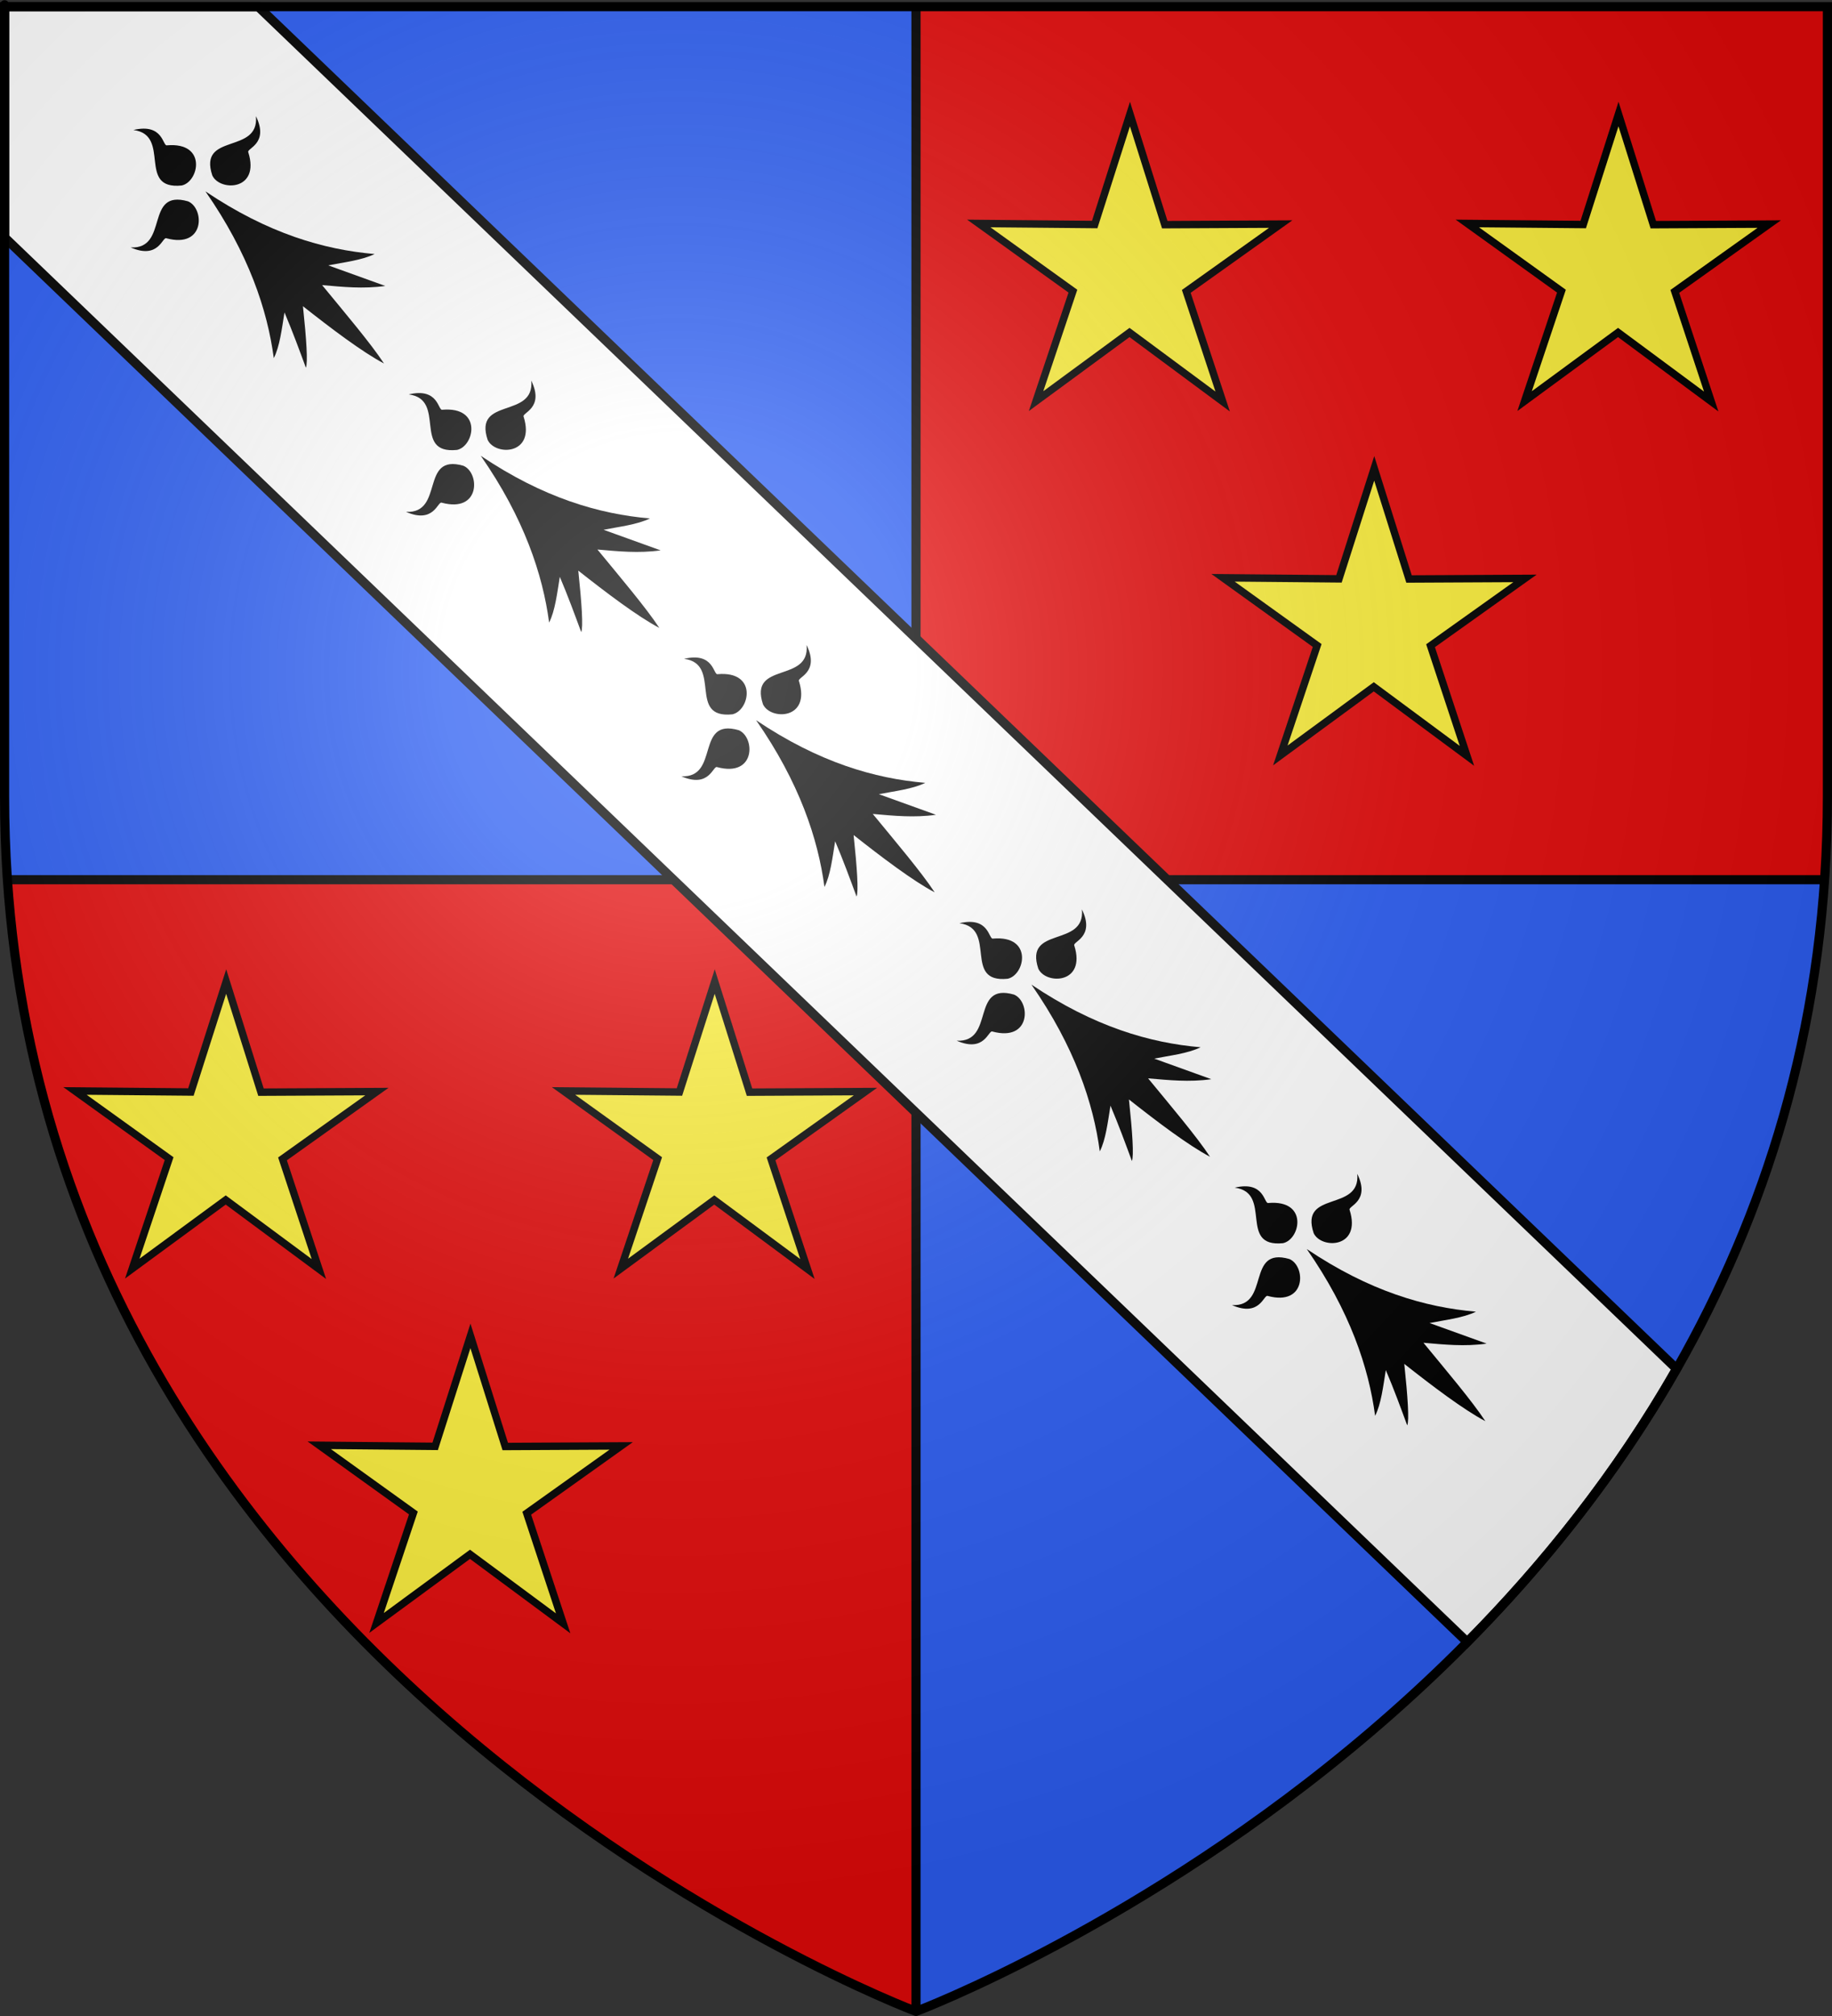 <?xml version="1.0" encoding="UTF-8" standalone="no"?>
<svg
   xmlns:dc="http://purl.org/dc/elements/1.1/"
   xmlns:cc="http://creativecommons.org/ns#"
   xmlns:rdf="http://www.w3.org/1999/02/22-rdf-syntax-ns#"
   xmlns:svg="http://www.w3.org/2000/svg"
   xmlns="http://www.w3.org/2000/svg"
   xmlns:xlink="http://www.w3.org/1999/xlink"
   xmlns:sodipodi="http://sodipodi.sourceforge.net/DTD/sodipodi-0.dtd"
   xmlns:inkscape="http://www.inkscape.org/namespaces/inkscape"
   height="660"
   width="600"
   version="1.0"
   id="svg2"
   sodipodi:version="0.32"
   inkscape:version="0.46"
   sodipodi:docname="Blason_ville_fr_Maclas_(Loire).svg"
   sodipodi:docbase="D:\Mes documents\Renaud-Notre Lapin"
   inkscape:export-filename="/Users/olivier/Desktop/Blason Rouge/Blason_Vide_3D.png"
   inkscape:export-xdpi="144"
   inkscape:export-ydpi="144"
   inkscape:output_extension="org.inkscape.output.svg.inkscape">
  <rect width="100%" height="100%" fill="#333333" stroke="none"/>
  <sodipodi:namedview
     inkscape:window-height="975"
     inkscape:window-width="1280"
     inkscape:pageshadow="2"
     inkscape:pageopacity="0.0"
     guidetolerance="10.0"
     gridtolerance="10.0"
     objecttolerance="10.0"
     borderopacity="1.0"
     bordercolor="#666666"
     pagecolor="#ffffff"
     id="base"
     showgrid="false"
     height="660px"
     inkscape:zoom="1.1590904"
     inkscape:cx="300.00013"
     inkscape:cy="330.00014"
     inkscape:window-x="-4"
     inkscape:window-y="-4"
     inkscape:current-layer="layer3"
     inkscape:object-paths="false"
     inkscape:object-nodes="true"
     showguides="true"
     inkscape:guide-bbox="true" />
  <desc
     id="desc4">Flag of Canton of Valais (Wallis)</desc>
  <defs
     id="defs6">
    <linearGradient
       id="linearGradient2893">
      <stop
         style="stop-color:white;stop-opacity:0.314;"
         offset="0"
         id="stop2895" />
      <stop
         id="stop2897"
         offset="0.19"
         style="stop-color:white;stop-opacity:0.251;" />
      <stop
         style="stop-color:#6b6b6b;stop-opacity:0.125;"
         offset="0.6"
         id="stop2901" />
      <stop
         style="stop-color:black;stop-opacity:0.125;"
         offset="1"
         id="stop2899" />
    </linearGradient>
    <radialGradient
       inkscape:collect="always"
       xlink:href="#linearGradient2893"
       id="radialGradient3163"
       gradientUnits="userSpaceOnUse"
       gradientTransform="matrix(1.353,0,0,1.349,-77.629,-85.747)"
       cx="221.445"
       cy="226.331"
       fx="221.445"
       fy="226.331"
       r="300" />
  </defs>
  <g
     inkscape:groupmode="layer"
     id="layer3"
     inkscape:label="Fond écu"
     style="display:inline">
    <path
       style="fill:#e20909;fill-opacity:1;fill-rule:evenodd;stroke:none;stroke-width:1px;stroke-linecap:butt;stroke-linejoin:miter;stroke-opacity:1"
       d="M 300 2.188 L 300 288 L 597.562 288 C 598.173 279.084 598.5 269.998 598.5 260.719 C 598.5 -24.733 598.5 2.188 598.5 2.188 L 300 2.188 z "
       id="path2855" />
    <path
       style="opacity:1;fill:#e20909;fill-opacity:1;stroke:none;stroke-width:2.5;stroke-miterlimit:4;stroke-dasharray:none;stroke-opacity:1"
       d="M 2.438 288 C 20.604 553.343 300 658.5 300 658.5 L 300 288 L 2.438 288 z "
       id="rect13347" />
    <path
       id="path13355"
       d="M 597.562,288 C 579.396,553.343 300,658.5 300,658.5 L 300,288 L 597.562,288 z"
       style="opacity:1;fill:#2b5df2;fill-opacity:1;stroke:none;stroke-width:2.5;stroke-miterlimit:4;stroke-dasharray:none;stroke-opacity:1" />
    <path
       id="path13364"
       d="M 300,2.188 L 300,288 L 2.438,288 C 1.827,279.084 1.5,269.998 1.5,260.719 C 1.5,-24.733 1.5,2.188 1.5,2.188 L 300,2.188 z"
       style="fill:#2b5df2;fill-opacity:1;fill-rule:evenodd;stroke:none;stroke-width:1px;stroke-linecap:butt;stroke-linejoin:miter;stroke-opacity:1" />
    <rect
       style="opacity:1;fill:#000000;fill-opacity:1;stroke:none;stroke-width:2.5;stroke-miterlimit:4;stroke-dasharray:none;stroke-opacity:1"
       id="rect13643"
       width="3"
       height="657"
       x="298.5"
       y="1.5" />
    <rect
       y="2.438"
       x="-289.5"
       height="595.126"
       width="3"
       id="rect13645"
       style="opacity:1;fill:#000000;fill-opacity:1;stroke:none;stroke-width:2.5;stroke-miterlimit:4;stroke-dasharray:none;stroke-opacity:1"
       transform="matrix(0,-1,1,0,0,0)" />
    <path
       style="fill:#ffffff;fill-opacity:1;stroke:#000000;stroke-width:3;stroke-linejoin:miter;stroke-miterlimit:4;stroke-opacity:1.0"
       d="M 1.5 2.188 C 1.5 2.188 1.5 73.853 1.5 77.719 L 480.531 537.562 C 505.638 512.177 529.478 482.477 549.094 448.125 L 84.562 2.188 L 1.5 2.188 z "
       id="rect5777" />
  </g>
  <g
     inkscape:groupmode="layer"
     id="layer4"
     inkscape:label="Meubles">
    <g
       style="display:inline"
       id="g9718">
      <g
         transform="matrix(0.346,-0.361,0.361,0.346,23.375,63.017)"
         id="g9542">
        <g
           id="g9544"
           inkscape:label="Fond écu"
           style="display:inline"
           transform="translate(-684.394,-94.79)">
          <g
             transform="translate(1400,-5.6023842e-4)"
             id="g12820" />
          <g
             transform="translate(579.77,-597.725)"
             id="g3645">
            <g
               transform="translate(109.318,303.367)"
               id="g7133" />
          </g>
          <g
             transform="translate(-131.326,9.233)"
             id="g6129"
             style="display:inline" />
          <g
             id="g20265"
             inkscape:label="Meubles"
             style="display:inline"
             transform="translate(700,-2.8023842e-4)" />
        </g>
        <g
           id="g9551"
           inkscape:label="Meubles"
           style="display:inline"
           transform="translate(-684.394,-94.79)">
          <g
             transform="translate(3633.79,816.71)"
             id="g50302" />
          <g
             transform="translate(2813.56,218.986)"
             id="g50306">
            <g
               transform="translate(109.318,303.367)"
               id="g50308" />
          </g>
          <g
             transform="translate(2102.465,825.944)"
             id="g50310"
             style="display:inline" />
          <g
             id="g50312"
             inkscape:label="Meubles"
             style="display:inline"
             transform="translate(2933.79,816.711)" />
          <g
             transform="translate(2233.79,816.711)"
             style="display:inline"
             inkscape:label="Meubles"
             id="g4387" />
          <g
             transform="matrix(0.694,0,0,0.694,483.951,63.552)"
             style="fill:#000000;stroke:none;stroke-opacity:1;display:inline"
             id="use18536"
             inkscape:tile-x0="55.51442"
             inkscape:tile-y0="35.930804">
            <g
               style="fill:#000000;fill-opacity:1;stroke:none;stroke-opacity:1"
               id="g4543">
              <path
                 d="M 377.128,135.622 C 363.027,205.733 336.74,255.374 308.184,291.061 C 320.054,287.499 333.399,277.371 346.301,268.511 C 338.411,286.896 330.52,302.956 322.63,319.179 C 327.341,317.431 342.291,301.057 362.595,277.033 C 365.778,310.06 370.082,347.255 376.512,369.649 C 381.631,347.291 385.418,310.285 389.481,276.307 C 401.722,291.501 413.611,306.872 430.173,319.905 L 406.92,267.587 C 418.927,275.985 432.195,287.102 444.927,291.788 C 414.738,254.32 389.317,205.741 377.128,135.622 z"
                 style="fill:#000000;fill-opacity:1;fill-rule:evenodd;stroke:none;stroke-width:3;stroke-linecap:round;stroke-linejoin:round;stroke-miterlimit:4;stroke-dasharray:none;stroke-opacity:1"
                 id="path4545" />
              <path
                 d="M 319.723,139.698 C 318.427,135.62 300.185,148.673 290.128,121.31 C 314.12,148.894 338.908,92.269 358.962,130.251 C 365.151,145.922 338.04,173.112 319.723,139.698 z"
                 style="fill:#000000;fill-opacity:1;fill-rule:evenodd;stroke:none;stroke-width:3;stroke-linecap:round;stroke-linejoin:round;stroke-miterlimit:4;stroke-dasharray:none;stroke-opacity:1"
                 id="path4547" />
              <path
                 d="M 431.716,139.348 C 433.012,135.27 451.253,148.323 461.311,120.961 C 437.319,148.545 412.53,91.919 392.477,129.902 C 386.288,145.572 413.399,172.762 431.716,139.348 z"
                 style="fill:#000000;fill-opacity:1;fill-rule:evenodd;stroke:none;stroke-width:3;stroke-linecap:round;stroke-linejoin:round;stroke-miterlimit:4;stroke-dasharray:none;stroke-opacity:1;display:inline"
                 id="path4549" />
              <path
                 d="M 383.382,79.375 C 379.685,77.221 396.403,62.265 371.894,46.481 C 393.58,75.912 332.91,87.752 365.604,115.608 C 379.547,125.066 411.996,104.539 383.382,79.375 z"
                 style="fill:#000000;fill-opacity:1;fill-rule:evenodd;stroke:none;stroke-width:3;stroke-linecap:round;stroke-linejoin:round;stroke-miterlimit:4;stroke-dasharray:none;stroke-opacity:1;display:inline"
                 id="path4551" />
            </g>
          </g>
        </g>
        <g
           id="g9565"
           inkscape:label="Reflet final"
           transform="translate(-684.394,-94.79)" />
        <g
           id="g9567"
           inkscape:label="Contour final"
           transform="translate(-684.394,-94.79)" />
      </g>
      <use
         height="660"
         width="600"
         transform="translate(90.175,86.565)"
         id="use9569"
         xlink:href="#g9542"
         y="0"
         x="0" />
      <use
         height="660"
         width="600"
         transform="translate(180.349,173.13)"
         id="use9571"
         xlink:href="#g9542"
         y="0"
         x="0" />
      <use
         height="660"
         width="600"
         transform="translate(270.524,259.695)"
         id="use9573"
         xlink:href="#g9542"
         y="0"
         x="0" />
      <use
         height="660"
         width="600"
         transform="translate(360.699,346.26)"
         id="use9575"
         xlink:href="#g9542"
         y="0"
         x="0" />
    </g>
    <g
       id="g9928">
      <path
         transform="matrix(0.81,0,0,0.81,79.282,149.615)"
         d="M 518.715,49.071 L 480.542,76.273 L 495.252,120.778 L 457.586,92.879 L 419.804,120.622 L 434.698,76.178 L 396.638,48.819 L 443.509,49.25 L 457.768,4.598 L 471.842,49.308 L 518.715,49.071 z"
         inkscape:randomized="0"
         inkscape:rounded="0"
         inkscape:flatsided="false"
         sodipodi:arg2="0.31622318"
         sodipodi:arg1="-0.31209535"
         sodipodi:r2="24.101833"
         sodipodi:r1="64.180008"
         sodipodi:cy="68.777557"
         sodipodi:cx="457.63528"
         sodipodi:sides="5"
         id="path4222"
         style="fill:#fcef3c;fill-opacity:1;stroke:#000000;stroke-width:3;stroke-miterlimit:4;stroke-dasharray:none;stroke-opacity:1;display:inline"
         sodipodi:type="star" />
      <use
         height="660"
         width="600"
         transform="translate(80,-116)"
         id="use9918"
         xlink:href="#path4222"
         y="0"
         x="0" />
      <use
         height="660"
         width="600"
         transform="translate(-80,-116)"
         id="use9920"
         xlink:href="#path4222"
         y="0"
         x="0" />
    </g>
    <g
       id="g9933">
      <use
         height="660"
         width="600"
         transform="translate(-296,284)"
         id="use9922"
         xlink:href="#path4222"
         y="0"
         x="0" />
      <use
         height="660"
         width="600"
         transform="translate(-296,284)"
         id="use9924"
         xlink:href="#use9918"
         y="0"
         x="0" />
      <use
         height="660"
         width="600"
         transform="translate(-296,284)"
         id="use9926"
         xlink:href="#use9920"
         y="0"
         x="0" />
    </g>
  </g>
  <g
     inkscape:groupmode="layer"
     id="layer2"
     inkscape:label="Reflet final"
     sodipodi:insensitive="true">
    <path
       sodipodi:nodetypes="cccccc"
       d="M 300,658.5 C 300,658.5 598.5,546.18 598.5,260.728 C 598.5,-24.723 598.5,2.176 598.5,2.176 L 1.5,2.176 L 1.5,260.728 C 1.5,546.18 300,658.5 300,658.5 z "
       style="opacity:1;fill:url(#radialGradient3163);fill-opacity:1;fill-rule:evenodd;stroke:none;stroke-width:1px;stroke-linecap:butt;stroke-linejoin:miter;stroke-opacity:1"
       id="path2875"
       inkscape:export-xdpi="144"
       inkscape:export-ydpi="144" />
  </g>
  <g
     inkscape:groupmode="layer"
     id="layer1"
     inkscape:label="Contour final"
     sodipodi:insensitive="true">
    <path
       sodipodi:nodetypes="cccccc"
       d="M 300,658.5 C 300,658.5 1.5,546.18 1.5,260.728 C 1.5,-24.723 1.5,2.176 1.5,2.176 L 598.5,2.176 L 598.5,260.728 C 598.5,546.18 300,658.5 300,658.5 z "
       style="opacity:1;fill:none;fill-opacity:1;fill-rule:evenodd;stroke:#000000;stroke-width:3;stroke-linecap:butt;stroke-linejoin:miter;stroke-miterlimit:4;stroke-dasharray:none;stroke-opacity:1"
       id="path1411"
       inkscape:export-xdpi="144"
       inkscape:export-ydpi="144" />
  </g>
</svg>
